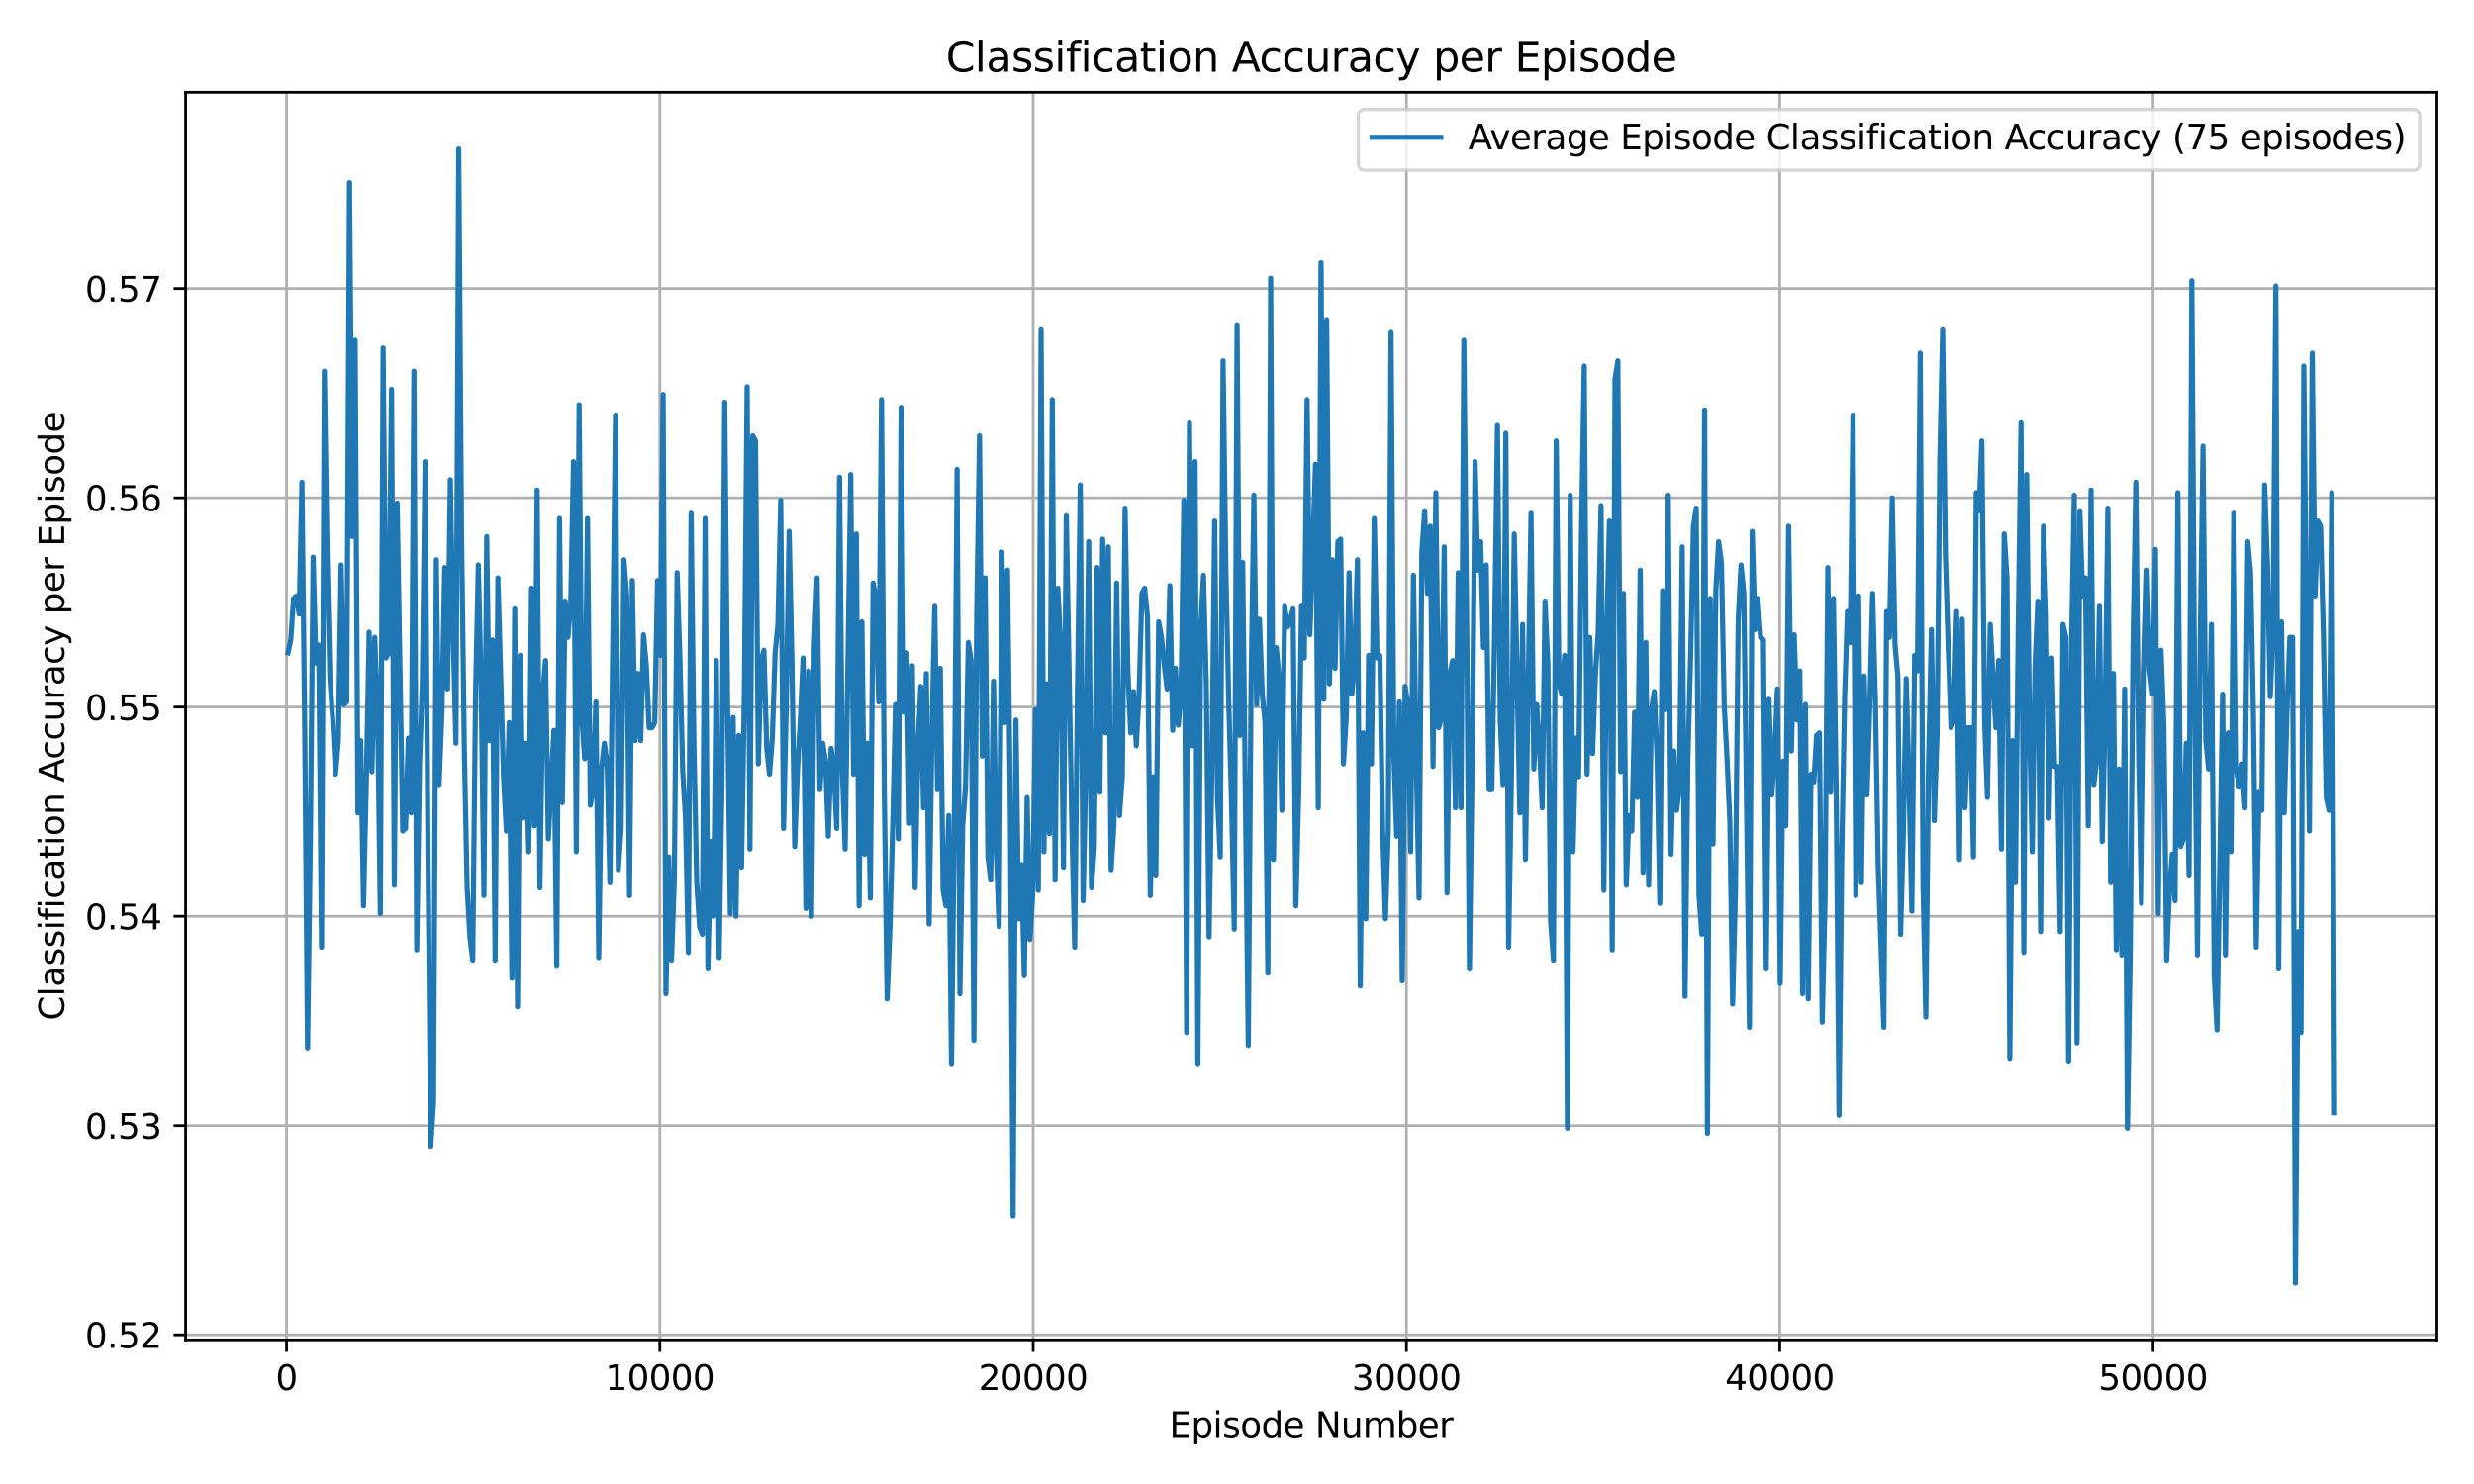 <?xml version="1.0" encoding="utf-8" standalone="no"?>
<!DOCTYPE svg PUBLIC "-//W3C//DTD SVG 1.1//EN"
  "http://www.w3.org/Graphics/SVG/1.1/DTD/svg11.dtd">
<svg xmlns:xlink="http://www.w3.org/1999/xlink" width="720pt" height="432pt" viewBox="0 0 720 432" xmlns="http://www.w3.org/2000/svg" version="1.1">
 <defs>
  <style type="text/css">*{stroke-linejoin: round; stroke-linecap: butt}</style>
 </defs>
 <g id="figure_1">
  <g id="patch_1">
   <path d="M 0 432 
L 720 432 
L 720 0 
L 0 0 
z
" style="fill: #ffffff"/>
  </g>
  <g id="axes_1">
   <g id="patch_2">
    <path d="M 54.02 390.04 
L 709.2 390.04 
L 709.2 26.88 
L 54.02 26.88 
z
" style="fill: #ffffff"/>
   </g>
   <g id="matplotlib.axis_1">
    <g id="xtick_1">
     <g id="line2d_1">
      <path d="M 83.388 390.04 
L 83.388 26.88 
" clip-path="url(#p8c71c79d7e)" style="fill: none; stroke: #b0b0b0; stroke-width: 0.8; stroke-linecap: square"/>
     </g>
     <g id="line2d_2">
      <defs>
       <path id="m2808531b2a" d="M 0 0 
L 0 3.5 
" style="stroke: #000000; stroke-width: 0.8"/>
      </defs>
      <g>
       <use xlink:href="#m2808531b2a" x="83.388" y="390.04" style="stroke: #000000; stroke-width: 0.8"/>
      </g>
     </g>
     <g id="text_1">
      <!-- 0 -->
      <g transform="translate(80.207 404.638) scale(0.1 -0.1)">
       <defs>
        <path id="DejaVuSans-30" d="M 2034 4250 
Q 1547 4250 1301 3770 
Q 1056 3291 1056 2328 
Q 1056 1369 1301 889 
Q 1547 409 2034 409 
Q 2525 409 2770 889 
Q 3016 1369 3016 2328 
Q 3016 3291 2770 3770 
Q 2525 4250 2034 4250 
z
M 2034 4750 
Q 2819 4750 3233 4129 
Q 3647 3509 3647 2328 
Q 3647 1150 3233 529 
Q 2819 -91 2034 -91 
Q 1250 -91 836 529 
Q 422 1150 422 2328 
Q 422 3509 836 4129 
Q 1250 4750 2034 4750 
z
" transform="scale(0.016)"/>
       </defs>
       <use xlink:href="#DejaVuSans-30"/>
      </g>
     </g>
    </g>
    <g id="xtick_2">
     <g id="line2d_3">
      <path d="M 192.028 390.04 
L 192.028 26.88 
" clip-path="url(#p8c71c79d7e)" style="fill: none; stroke: #b0b0b0; stroke-width: 0.8; stroke-linecap: square"/>
     </g>
     <g id="line2d_4">
      <g>
       <use xlink:href="#m2808531b2a" x="192.028" y="390.04" style="stroke: #000000; stroke-width: 0.8"/>
      </g>
     </g>
     <g id="text_2">
      <!-- 10000 -->
      <g transform="translate(176.122 404.638) scale(0.1 -0.1)">
       <defs>
        <path id="DejaVuSans-31" d="M 794 531 
L 1825 531 
L 1825 4091 
L 703 3866 
L 703 4441 
L 1819 4666 
L 2450 4666 
L 2450 531 
L 3481 531 
L 3481 0 
L 794 0 
L 794 531 
z
" transform="scale(0.016)"/>
       </defs>
       <use xlink:href="#DejaVuSans-31"/>
       <use xlink:href="#DejaVuSans-30" transform="translate(63.623 0)"/>
       <use xlink:href="#DejaVuSans-30" transform="translate(127.246 0)"/>
       <use xlink:href="#DejaVuSans-30" transform="translate(190.869 0)"/>
       <use xlink:href="#DejaVuSans-30" transform="translate(254.492 0)"/>
      </g>
     </g>
    </g>
    <g id="xtick_3">
     <g id="line2d_5">
      <path d="M 300.668 390.04 
L 300.668 26.88 
" clip-path="url(#p8c71c79d7e)" style="fill: none; stroke: #b0b0b0; stroke-width: 0.8; stroke-linecap: square"/>
     </g>
     <g id="line2d_6">
      <g>
       <use xlink:href="#m2808531b2a" x="300.668" y="390.04" style="stroke: #000000; stroke-width: 0.8"/>
      </g>
     </g>
     <g id="text_3">
      <!-- 20000 -->
      <g transform="translate(284.762 404.638) scale(0.1 -0.1)">
       <defs>
        <path id="DejaVuSans-32" d="M 1228 531 
L 3431 531 
L 3431 0 
L 469 0 
L 469 531 
Q 828 903 1448 1529 
Q 2069 2156 2228 2338 
Q 2531 2678 2651 2914 
Q 2772 3150 2772 3378 
Q 2772 3750 2511 3984 
Q 2250 4219 1831 4219 
Q 1534 4219 1204 4116 
Q 875 4013 500 3803 
L 500 4441 
Q 881 4594 1212 4672 
Q 1544 4750 1819 4750 
Q 2544 4750 2975 4387 
Q 3406 4025 3406 3419 
Q 3406 3131 3298 2873 
Q 3191 2616 2906 2266 
Q 2828 2175 2409 1742 
Q 1991 1309 1228 531 
z
" transform="scale(0.016)"/>
       </defs>
       <use xlink:href="#DejaVuSans-32"/>
       <use xlink:href="#DejaVuSans-30" transform="translate(63.623 0)"/>
       <use xlink:href="#DejaVuSans-30" transform="translate(127.246 0)"/>
       <use xlink:href="#DejaVuSans-30" transform="translate(190.869 0)"/>
       <use xlink:href="#DejaVuSans-30" transform="translate(254.492 0)"/>
      </g>
     </g>
    </g>
    <g id="xtick_4">
     <g id="line2d_7">
      <path d="M 409.308 390.04 
L 409.308 26.88 
" clip-path="url(#p8c71c79d7e)" style="fill: none; stroke: #b0b0b0; stroke-width: 0.8; stroke-linecap: square"/>
     </g>
     <g id="line2d_8">
      <g>
       <use xlink:href="#m2808531b2a" x="409.308" y="390.04" style="stroke: #000000; stroke-width: 0.8"/>
      </g>
     </g>
     <g id="text_4">
      <!-- 30000 -->
      <g transform="translate(393.401 404.638) scale(0.1 -0.1)">
       <defs>
        <path id="DejaVuSans-33" d="M 2597 2516 
Q 3050 2419 3304 2112 
Q 3559 1806 3559 1356 
Q 3559 666 3084 287 
Q 2609 -91 1734 -91 
Q 1441 -91 1130 -33 
Q 819 25 488 141 
L 488 750 
Q 750 597 1062 519 
Q 1375 441 1716 441 
Q 2309 441 2620 675 
Q 2931 909 2931 1356 
Q 2931 1769 2642 2001 
Q 2353 2234 1838 2234 
L 1294 2234 
L 1294 2753 
L 1863 2753 
Q 2328 2753 2575 2939 
Q 2822 3125 2822 3475 
Q 2822 3834 2567 4026 
Q 2313 4219 1838 4219 
Q 1578 4219 1281 4162 
Q 984 4106 628 3988 
L 628 4550 
Q 988 4650 1302 4700 
Q 1616 4750 1894 4750 
Q 2613 4750 3031 4423 
Q 3450 4097 3450 3541 
Q 3450 3153 3228 2886 
Q 3006 2619 2597 2516 
z
" transform="scale(0.016)"/>
       </defs>
       <use xlink:href="#DejaVuSans-33"/>
       <use xlink:href="#DejaVuSans-30" transform="translate(63.623 0)"/>
       <use xlink:href="#DejaVuSans-30" transform="translate(127.246 0)"/>
       <use xlink:href="#DejaVuSans-30" transform="translate(190.869 0)"/>
       <use xlink:href="#DejaVuSans-30" transform="translate(254.492 0)"/>
      </g>
     </g>
    </g>
    <g id="xtick_5">
     <g id="line2d_9">
      <path d="M 517.948 390.04 
L 517.948 26.88 
" clip-path="url(#p8c71c79d7e)" style="fill: none; stroke: #b0b0b0; stroke-width: 0.8; stroke-linecap: square"/>
     </g>
     <g id="line2d_10">
      <g>
       <use xlink:href="#m2808531b2a" x="517.948" y="390.04" style="stroke: #000000; stroke-width: 0.8"/>
      </g>
     </g>
     <g id="text_5">
      <!-- 40000 -->
      <g transform="translate(502.041 404.638) scale(0.1 -0.1)">
       <defs>
        <path id="DejaVuSans-34" d="M 2419 4116 
L 825 1625 
L 2419 1625 
L 2419 4116 
z
M 2253 4666 
L 3047 4666 
L 3047 1625 
L 3713 1625 
L 3713 1100 
L 3047 1100 
L 3047 0 
L 2419 0 
L 2419 1100 
L 313 1100 
L 313 1709 
L 2253 4666 
z
" transform="scale(0.016)"/>
       </defs>
       <use xlink:href="#DejaVuSans-34"/>
       <use xlink:href="#DejaVuSans-30" transform="translate(63.623 0)"/>
       <use xlink:href="#DejaVuSans-30" transform="translate(127.246 0)"/>
       <use xlink:href="#DejaVuSans-30" transform="translate(190.869 0)"/>
       <use xlink:href="#DejaVuSans-30" transform="translate(254.492 0)"/>
      </g>
     </g>
    </g>
    <g id="xtick_6">
     <g id="line2d_11">
      <path d="M 626.588 390.04 
L 626.588 26.88 
" clip-path="url(#p8c71c79d7e)" style="fill: none; stroke: #b0b0b0; stroke-width: 0.8; stroke-linecap: square"/>
     </g>
     <g id="line2d_12">
      <g>
       <use xlink:href="#m2808531b2a" x="626.588" y="390.04" style="stroke: #000000; stroke-width: 0.8"/>
      </g>
     </g>
     <g id="text_6">
      <!-- 50000 -->
      <g transform="translate(610.681 404.638) scale(0.1 -0.1)">
       <defs>
        <path id="DejaVuSans-35" d="M 691 4666 
L 3169 4666 
L 3169 4134 
L 1269 4134 
L 1269 2991 
Q 1406 3038 1543 3061 
Q 1681 3084 1819 3084 
Q 2600 3084 3056 2656 
Q 3513 2228 3513 1497 
Q 3513 744 3044 326 
Q 2575 -91 1722 -91 
Q 1428 -91 1123 -41 
Q 819 9 494 109 
L 494 744 
Q 775 591 1075 516 
Q 1375 441 1709 441 
Q 2250 441 2565 725 
Q 2881 1009 2881 1497 
Q 2881 1984 2565 2268 
Q 2250 2553 1709 2553 
Q 1456 2553 1204 2497 
Q 953 2441 691 2322 
L 691 4666 
z
" transform="scale(0.016)"/>
       </defs>
       <use xlink:href="#DejaVuSans-35"/>
       <use xlink:href="#DejaVuSans-30" transform="translate(63.623 0)"/>
       <use xlink:href="#DejaVuSans-30" transform="translate(127.246 0)"/>
       <use xlink:href="#DejaVuSans-30" transform="translate(190.869 0)"/>
       <use xlink:href="#DejaVuSans-30" transform="translate(254.492 0)"/>
      </g>
     </g>
    </g>
    <g id="text_7">
     <!-- Episode Number -->
     <g transform="translate(340.298 418.317) scale(0.1 -0.1)">
      <defs>
       <path id="DejaVuSans-45" d="M 628 4666 
L 3578 4666 
L 3578 4134 
L 1259 4134 
L 1259 2753 
L 3481 2753 
L 3481 2222 
L 1259 2222 
L 1259 531 
L 3634 531 
L 3634 0 
L 628 0 
L 628 4666 
z
" transform="scale(0.016)"/>
       <path id="DejaVuSans-70" d="M 1159 525 
L 1159 -1331 
L 581 -1331 
L 581 3500 
L 1159 3500 
L 1159 2969 
Q 1341 3281 1617 3432 
Q 1894 3584 2278 3584 
Q 2916 3584 3314 3078 
Q 3713 2572 3713 1747 
Q 3713 922 3314 415 
Q 2916 -91 2278 -91 
Q 1894 -91 1617 61 
Q 1341 213 1159 525 
z
M 3116 1747 
Q 3116 2381 2855 2742 
Q 2594 3103 2138 3103 
Q 1681 3103 1420 2742 
Q 1159 2381 1159 1747 
Q 1159 1113 1420 752 
Q 1681 391 2138 391 
Q 2594 391 2855 752 
Q 3116 1113 3116 1747 
z
" transform="scale(0.016)"/>
       <path id="DejaVuSans-69" d="M 603 3500 
L 1178 3500 
L 1178 0 
L 603 0 
L 603 3500 
z
M 603 4863 
L 1178 4863 
L 1178 4134 
L 603 4134 
L 603 4863 
z
" transform="scale(0.016)"/>
       <path id="DejaVuSans-73" d="M 2834 3397 
L 2834 2853 
Q 2591 2978 2328 3040 
Q 2066 3103 1784 3103 
Q 1356 3103 1142 2972 
Q 928 2841 928 2578 
Q 928 2378 1081 2264 
Q 1234 2150 1697 2047 
L 1894 2003 
Q 2506 1872 2764 1633 
Q 3022 1394 3022 966 
Q 3022 478 2636 193 
Q 2250 -91 1575 -91 
Q 1294 -91 989 -36 
Q 684 19 347 128 
L 347 722 
Q 666 556 975 473 
Q 1284 391 1588 391 
Q 1994 391 2212 530 
Q 2431 669 2431 922 
Q 2431 1156 2273 1281 
Q 2116 1406 1581 1522 
L 1381 1569 
Q 847 1681 609 1914 
Q 372 2147 372 2553 
Q 372 3047 722 3315 
Q 1072 3584 1716 3584 
Q 2034 3584 2315 3537 
Q 2597 3491 2834 3397 
z
" transform="scale(0.016)"/>
       <path id="DejaVuSans-6f" d="M 1959 3097 
Q 1497 3097 1228 2736 
Q 959 2375 959 1747 
Q 959 1119 1226 758 
Q 1494 397 1959 397 
Q 2419 397 2687 759 
Q 2956 1122 2956 1747 
Q 2956 2369 2687 2733 
Q 2419 3097 1959 3097 
z
M 1959 3584 
Q 2709 3584 3137 3096 
Q 3566 2609 3566 1747 
Q 3566 888 3137 398 
Q 2709 -91 1959 -91 
Q 1206 -91 779 398 
Q 353 888 353 1747 
Q 353 2609 779 3096 
Q 1206 3584 1959 3584 
z
" transform="scale(0.016)"/>
       <path id="DejaVuSans-64" d="M 2906 2969 
L 2906 4863 
L 3481 4863 
L 3481 0 
L 2906 0 
L 2906 525 
Q 2725 213 2448 61 
Q 2172 -91 1784 -91 
Q 1150 -91 751 415 
Q 353 922 353 1747 
Q 353 2572 751 3078 
Q 1150 3584 1784 3584 
Q 2172 3584 2448 3432 
Q 2725 3281 2906 2969 
z
M 947 1747 
Q 947 1113 1208 752 
Q 1469 391 1925 391 
Q 2381 391 2643 752 
Q 2906 1113 2906 1747 
Q 2906 2381 2643 2742 
Q 2381 3103 1925 3103 
Q 1469 3103 1208 2742 
Q 947 2381 947 1747 
z
" transform="scale(0.016)"/>
       <path id="DejaVuSans-65" d="M 3597 1894 
L 3597 1613 
L 953 1613 
Q 991 1019 1311 708 
Q 1631 397 2203 397 
Q 2534 397 2845 478 
Q 3156 559 3463 722 
L 3463 178 
Q 3153 47 2828 -22 
Q 2503 -91 2169 -91 
Q 1331 -91 842 396 
Q 353 884 353 1716 
Q 353 2575 817 3079 
Q 1281 3584 2069 3584 
Q 2775 3584 3186 3129 
Q 3597 2675 3597 1894 
z
M 3022 2063 
Q 3016 2534 2758 2815 
Q 2500 3097 2075 3097 
Q 1594 3097 1305 2825 
Q 1016 2553 972 2059 
L 3022 2063 
z
" transform="scale(0.016)"/>
       <path id="DejaVuSans-20" transform="scale(0.016)"/>
       <path id="DejaVuSans-4e" d="M 628 4666 
L 1478 4666 
L 3547 763 
L 3547 4666 
L 4159 4666 
L 4159 0 
L 3309 0 
L 1241 3903 
L 1241 0 
L 628 0 
L 628 4666 
z
" transform="scale(0.016)"/>
       <path id="DejaVuSans-75" d="M 544 1381 
L 544 3500 
L 1119 3500 
L 1119 1403 
Q 1119 906 1312 657 
Q 1506 409 1894 409 
Q 2359 409 2629 706 
Q 2900 1003 2900 1516 
L 2900 3500 
L 3475 3500 
L 3475 0 
L 2900 0 
L 2900 538 
Q 2691 219 2414 64 
Q 2138 -91 1772 -91 
Q 1169 -91 856 284 
Q 544 659 544 1381 
z
M 1991 3584 
L 1991 3584 
z
" transform="scale(0.016)"/>
       <path id="DejaVuSans-6d" d="M 3328 2828 
Q 3544 3216 3844 3400 
Q 4144 3584 4550 3584 
Q 5097 3584 5394 3201 
Q 5691 2819 5691 2113 
L 5691 0 
L 5113 0 
L 5113 2094 
Q 5113 2597 4934 2840 
Q 4756 3084 4391 3084 
Q 3944 3084 3684 2787 
Q 3425 2491 3425 1978 
L 3425 0 
L 2847 0 
L 2847 2094 
Q 2847 2600 2669 2842 
Q 2491 3084 2119 3084 
Q 1678 3084 1418 2786 
Q 1159 2488 1159 1978 
L 1159 0 
L 581 0 
L 581 3500 
L 1159 3500 
L 1159 2956 
Q 1356 3278 1631 3431 
Q 1906 3584 2284 3584 
Q 2666 3584 2933 3390 
Q 3200 3197 3328 2828 
z
" transform="scale(0.016)"/>
       <path id="DejaVuSans-62" d="M 3116 1747 
Q 3116 2381 2855 2742 
Q 2594 3103 2138 3103 
Q 1681 3103 1420 2742 
Q 1159 2381 1159 1747 
Q 1159 1113 1420 752 
Q 1681 391 2138 391 
Q 2594 391 2855 752 
Q 3116 1113 3116 1747 
z
M 1159 2969 
Q 1341 3281 1617 3432 
Q 1894 3584 2278 3584 
Q 2916 3584 3314 3078 
Q 3713 2572 3713 1747 
Q 3713 922 3314 415 
Q 2916 -91 2278 -91 
Q 1894 -91 1617 61 
Q 1341 213 1159 525 
L 1159 0 
L 581 0 
L 581 4863 
L 1159 4863 
L 1159 2969 
z
" transform="scale(0.016)"/>
       <path id="DejaVuSans-72" d="M 2631 2963 
Q 2534 3019 2420 3045 
Q 2306 3072 2169 3072 
Q 1681 3072 1420 2755 
Q 1159 2438 1159 1844 
L 1159 0 
L 581 0 
L 581 3500 
L 1159 3500 
L 1159 2956 
Q 1341 3275 1631 3429 
Q 1922 3584 2338 3584 
Q 2397 3584 2469 3576 
Q 2541 3569 2628 3553 
L 2631 2963 
z
" transform="scale(0.016)"/>
      </defs>
      <use xlink:href="#DejaVuSans-45"/>
      <use xlink:href="#DejaVuSans-70" transform="translate(63.184 0)"/>
      <use xlink:href="#DejaVuSans-69" transform="translate(126.66 0)"/>
      <use xlink:href="#DejaVuSans-73" transform="translate(154.443 0)"/>
      <use xlink:href="#DejaVuSans-6f" transform="translate(206.543 0)"/>
      <use xlink:href="#DejaVuSans-64" transform="translate(267.725 0)"/>
      <use xlink:href="#DejaVuSans-65" transform="translate(331.201 0)"/>
      <use xlink:href="#DejaVuSans-20" transform="translate(392.725 0)"/>
      <use xlink:href="#DejaVuSans-4e" transform="translate(424.512 0)"/>
      <use xlink:href="#DejaVuSans-75" transform="translate(499.316 0)"/>
      <use xlink:href="#DejaVuSans-6d" transform="translate(562.695 0)"/>
      <use xlink:href="#DejaVuSans-62" transform="translate(660.107 0)"/>
      <use xlink:href="#DejaVuSans-65" transform="translate(723.584 0)"/>
      <use xlink:href="#DejaVuSans-72" transform="translate(785.107 0)"/>
     </g>
    </g>
   </g>
   <g id="matplotlib.axis_2">
    <g id="ytick_1">
     <g id="line2d_13">
      <path d="M 54.02 388.574 
L 709.2 388.574 
" clip-path="url(#p8c71c79d7e)" style="fill: none; stroke: #b0b0b0; stroke-width: 0.8; stroke-linecap: square"/>
     </g>
     <g id="line2d_14">
      <defs>
       <path id="m0beb71e1c8" d="M 0 0 
L -3.5 0 
" style="stroke: #000000; stroke-width: 0.8"/>
      </defs>
      <g>
       <use xlink:href="#m0beb71e1c8" x="54.02" y="388.574" style="stroke: #000000; stroke-width: 0.8"/>
      </g>
     </g>
     <g id="text_8">
      <!-- 0.52 -->
      <g transform="translate(24.754 392.373) scale(0.1 -0.1)">
       <defs>
        <path id="DejaVuSans-2e" d="M 684 794 
L 1344 794 
L 1344 0 
L 684 0 
L 684 794 
z
" transform="scale(0.016)"/>
       </defs>
       <use xlink:href="#DejaVuSans-30"/>
       <use xlink:href="#DejaVuSans-2e" transform="translate(63.623 0)"/>
       <use xlink:href="#DejaVuSans-35" transform="translate(95.41 0)"/>
       <use xlink:href="#DejaVuSans-32" transform="translate(159.033 0)"/>
      </g>
     </g>
    </g>
    <g id="ytick_2">
     <g id="line2d_15">
      <path d="M 54.02 327.658 
L 709.2 327.658 
" clip-path="url(#p8c71c79d7e)" style="fill: none; stroke: #b0b0b0; stroke-width: 0.8; stroke-linecap: square"/>
     </g>
     <g id="line2d_16">
      <g>
       <use xlink:href="#m0beb71e1c8" x="54.02" y="327.658" style="stroke: #000000; stroke-width: 0.8"/>
      </g>
     </g>
     <g id="text_9">
      <!-- 0.53 -->
      <g transform="translate(24.754 331.458) scale(0.1 -0.1)">
       <use xlink:href="#DejaVuSans-30"/>
       <use xlink:href="#DejaVuSans-2e" transform="translate(63.623 0)"/>
       <use xlink:href="#DejaVuSans-35" transform="translate(95.41 0)"/>
       <use xlink:href="#DejaVuSans-33" transform="translate(159.033 0)"/>
      </g>
     </g>
    </g>
    <g id="ytick_3">
     <g id="line2d_17">
      <path d="M 54.02 266.743 
L 709.2 266.743 
" clip-path="url(#p8c71c79d7e)" style="fill: none; stroke: #b0b0b0; stroke-width: 0.8; stroke-linecap: square"/>
     </g>
     <g id="line2d_18">
      <g>
       <use xlink:href="#m0beb71e1c8" x="54.02" y="266.743" style="stroke: #000000; stroke-width: 0.8"/>
      </g>
     </g>
     <g id="text_10">
      <!-- 0.54 -->
      <g transform="translate(24.754 270.542) scale(0.1 -0.1)">
       <use xlink:href="#DejaVuSans-30"/>
       <use xlink:href="#DejaVuSans-2e" transform="translate(63.623 0)"/>
       <use xlink:href="#DejaVuSans-35" transform="translate(95.41 0)"/>
       <use xlink:href="#DejaVuSans-34" transform="translate(159.033 0)"/>
      </g>
     </g>
    </g>
    <g id="ytick_4">
     <g id="line2d_19">
      <path d="M 54.02 205.828 
L 709.2 205.828 
" clip-path="url(#p8c71c79d7e)" style="fill: none; stroke: #b0b0b0; stroke-width: 0.8; stroke-linecap: square"/>
     </g>
     <g id="line2d_20">
      <g>
       <use xlink:href="#m0beb71e1c8" x="54.02" y="205.828" style="stroke: #000000; stroke-width: 0.8"/>
      </g>
     </g>
     <g id="text_11">
      <!-- 0.55 -->
      <g transform="translate(24.754 209.627) scale(0.1 -0.1)">
       <use xlink:href="#DejaVuSans-30"/>
       <use xlink:href="#DejaVuSans-2e" transform="translate(63.623 0)"/>
       <use xlink:href="#DejaVuSans-35" transform="translate(95.41 0)"/>
       <use xlink:href="#DejaVuSans-35" transform="translate(159.033 0)"/>
      </g>
     </g>
    </g>
    <g id="ytick_5">
     <g id="line2d_21">
      <path d="M 54.02 144.913 
L 709.2 144.913 
" clip-path="url(#p8c71c79d7e)" style="fill: none; stroke: #b0b0b0; stroke-width: 0.8; stroke-linecap: square"/>
     </g>
     <g id="line2d_22">
      <g>
       <use xlink:href="#m0beb71e1c8" x="54.02" y="144.913" style="stroke: #000000; stroke-width: 0.8"/>
      </g>
     </g>
     <g id="text_12">
      <!-- 0.56 -->
      <g transform="translate(24.754 148.712) scale(0.1 -0.1)">
       <defs>
        <path id="DejaVuSans-36" d="M 2113 2584 
Q 1688 2584 1439 2293 
Q 1191 2003 1191 1497 
Q 1191 994 1439 701 
Q 1688 409 2113 409 
Q 2538 409 2786 701 
Q 3034 994 3034 1497 
Q 3034 2003 2786 2293 
Q 2538 2584 2113 2584 
z
M 3366 4563 
L 3366 3988 
Q 3128 4100 2886 4159 
Q 2644 4219 2406 4219 
Q 1781 4219 1451 3797 
Q 1122 3375 1075 2522 
Q 1259 2794 1537 2939 
Q 1816 3084 2150 3084 
Q 2853 3084 3261 2657 
Q 3669 2231 3669 1497 
Q 3669 778 3244 343 
Q 2819 -91 2113 -91 
Q 1303 -91 875 529 
Q 447 1150 447 2328 
Q 447 3434 972 4092 
Q 1497 4750 2381 4750 
Q 2619 4750 2861 4703 
Q 3103 4656 3366 4563 
z
" transform="scale(0.016)"/>
       </defs>
       <use xlink:href="#DejaVuSans-30"/>
       <use xlink:href="#DejaVuSans-2e" transform="translate(63.623 0)"/>
       <use xlink:href="#DejaVuSans-35" transform="translate(95.41 0)"/>
       <use xlink:href="#DejaVuSans-36" transform="translate(159.033 0)"/>
      </g>
     </g>
    </g>
    <g id="ytick_6">
     <g id="line2d_23">
      <path d="M 54.02 83.997 
L 709.2 83.997 
" clip-path="url(#p8c71c79d7e)" style="fill: none; stroke: #b0b0b0; stroke-width: 0.8; stroke-linecap: square"/>
     </g>
     <g id="line2d_24">
      <g>
       <use xlink:href="#m0beb71e1c8" x="54.02" y="83.997" style="stroke: #000000; stroke-width: 0.8"/>
      </g>
     </g>
     <g id="text_13">
      <!-- 0.57 -->
      <g transform="translate(24.754 87.797) scale(0.1 -0.1)">
       <defs>
        <path id="DejaVuSans-37" d="M 525 4666 
L 3525 4666 
L 3525 4397 
L 1831 0 
L 1172 0 
L 2766 4134 
L 525 4134 
L 525 4666 
z
" transform="scale(0.016)"/>
       </defs>
       <use xlink:href="#DejaVuSans-30"/>
       <use xlink:href="#DejaVuSans-2e" transform="translate(63.623 0)"/>
       <use xlink:href="#DejaVuSans-35" transform="translate(95.41 0)"/>
       <use xlink:href="#DejaVuSans-37" transform="translate(159.033 0)"/>
      </g>
     </g>
    </g>
    <g id="text_14">
     <!-- Classification Accuracy per Episode -->
     <g transform="translate(18.675 297.082) rotate(-90) scale(0.1 -0.1)">
      <defs>
       <path id="DejaVuSans-43" d="M 4122 4306 
L 4122 3641 
Q 3803 3938 3442 4084 
Q 3081 4231 2675 4231 
Q 1875 4231 1450 3742 
Q 1025 3253 1025 2328 
Q 1025 1406 1450 917 
Q 1875 428 2675 428 
Q 3081 428 3442 575 
Q 3803 722 4122 1019 
L 4122 359 
Q 3791 134 3420 21 
Q 3050 -91 2638 -91 
Q 1578 -91 968 557 
Q 359 1206 359 2328 
Q 359 3453 968 4101 
Q 1578 4750 2638 4750 
Q 3056 4750 3426 4639 
Q 3797 4528 4122 4306 
z
" transform="scale(0.016)"/>
       <path id="DejaVuSans-6c" d="M 603 4863 
L 1178 4863 
L 1178 0 
L 603 0 
L 603 4863 
z
" transform="scale(0.016)"/>
       <path id="DejaVuSans-61" d="M 2194 1759 
Q 1497 1759 1228 1600 
Q 959 1441 959 1056 
Q 959 750 1161 570 
Q 1363 391 1709 391 
Q 2188 391 2477 730 
Q 2766 1069 2766 1631 
L 2766 1759 
L 2194 1759 
z
M 3341 1997 
L 3341 0 
L 2766 0 
L 2766 531 
Q 2569 213 2275 61 
Q 1981 -91 1556 -91 
Q 1019 -91 701 211 
Q 384 513 384 1019 
Q 384 1609 779 1909 
Q 1175 2209 1959 2209 
L 2766 2209 
L 2766 2266 
Q 2766 2663 2505 2880 
Q 2244 3097 1772 3097 
Q 1472 3097 1187 3025 
Q 903 2953 641 2809 
L 641 3341 
Q 956 3463 1253 3523 
Q 1550 3584 1831 3584 
Q 2591 3584 2966 3190 
Q 3341 2797 3341 1997 
z
" transform="scale(0.016)"/>
       <path id="DejaVuSans-66" d="M 2375 4863 
L 2375 4384 
L 1825 4384 
Q 1516 4384 1395 4259 
Q 1275 4134 1275 3809 
L 1275 3500 
L 2222 3500 
L 2222 3053 
L 1275 3053 
L 1275 0 
L 697 0 
L 697 3053 
L 147 3053 
L 147 3500 
L 697 3500 
L 697 3744 
Q 697 4328 969 4595 
Q 1241 4863 1831 4863 
L 2375 4863 
z
" transform="scale(0.016)"/>
       <path id="DejaVuSans-63" d="M 3122 3366 
L 3122 2828 
Q 2878 2963 2633 3030 
Q 2388 3097 2138 3097 
Q 1578 3097 1268 2742 
Q 959 2388 959 1747 
Q 959 1106 1268 751 
Q 1578 397 2138 397 
Q 2388 397 2633 464 
Q 2878 531 3122 666 
L 3122 134 
Q 2881 22 2623 -34 
Q 2366 -91 2075 -91 
Q 1284 -91 818 406 
Q 353 903 353 1747 
Q 353 2603 823 3093 
Q 1294 3584 2113 3584 
Q 2378 3584 2631 3529 
Q 2884 3475 3122 3366 
z
" transform="scale(0.016)"/>
       <path id="DejaVuSans-74" d="M 1172 4494 
L 1172 3500 
L 2356 3500 
L 2356 3053 
L 1172 3053 
L 1172 1153 
Q 1172 725 1289 603 
Q 1406 481 1766 481 
L 2356 481 
L 2356 0 
L 1766 0 
Q 1100 0 847 248 
Q 594 497 594 1153 
L 594 3053 
L 172 3053 
L 172 3500 
L 594 3500 
L 594 4494 
L 1172 4494 
z
" transform="scale(0.016)"/>
       <path id="DejaVuSans-6e" d="M 3513 2113 
L 3513 0 
L 2938 0 
L 2938 2094 
Q 2938 2591 2744 2837 
Q 2550 3084 2163 3084 
Q 1697 3084 1428 2787 
Q 1159 2491 1159 1978 
L 1159 0 
L 581 0 
L 581 3500 
L 1159 3500 
L 1159 2956 
Q 1366 3272 1645 3428 
Q 1925 3584 2291 3584 
Q 2894 3584 3203 3211 
Q 3513 2838 3513 2113 
z
" transform="scale(0.016)"/>
       <path id="DejaVuSans-41" d="M 2188 4044 
L 1331 1722 
L 3047 1722 
L 2188 4044 
z
M 1831 4666 
L 2547 4666 
L 4325 0 
L 3669 0 
L 3244 1197 
L 1141 1197 
L 716 0 
L 50 0 
L 1831 4666 
z
" transform="scale(0.016)"/>
       <path id="DejaVuSans-79" d="M 2059 -325 
Q 1816 -950 1584 -1140 
Q 1353 -1331 966 -1331 
L 506 -1331 
L 506 -850 
L 844 -850 
Q 1081 -850 1212 -737 
Q 1344 -625 1503 -206 
L 1606 56 
L 191 3500 
L 800 3500 
L 1894 763 
L 2988 3500 
L 3597 3500 
L 2059 -325 
z
" transform="scale(0.016)"/>
      </defs>
      <use xlink:href="#DejaVuSans-43"/>
      <use xlink:href="#DejaVuSans-6c" transform="translate(69.824 0)"/>
      <use xlink:href="#DejaVuSans-61" transform="translate(97.607 0)"/>
      <use xlink:href="#DejaVuSans-73" transform="translate(158.887 0)"/>
      <use xlink:href="#DejaVuSans-73" transform="translate(210.986 0)"/>
      <use xlink:href="#DejaVuSans-69" transform="translate(263.086 0)"/>
      <use xlink:href="#DejaVuSans-66" transform="translate(290.869 0)"/>
      <use xlink:href="#DejaVuSans-69" transform="translate(326.074 0)"/>
      <use xlink:href="#DejaVuSans-63" transform="translate(353.857 0)"/>
      <use xlink:href="#DejaVuSans-61" transform="translate(408.838 0)"/>
      <use xlink:href="#DejaVuSans-74" transform="translate(470.117 0)"/>
      <use xlink:href="#DejaVuSans-69" transform="translate(509.326 0)"/>
      <use xlink:href="#DejaVuSans-6f" transform="translate(537.109 0)"/>
      <use xlink:href="#DejaVuSans-6e" transform="translate(598.291 0)"/>
      <use xlink:href="#DejaVuSans-20" transform="translate(661.67 0)"/>
      <use xlink:href="#DejaVuSans-41" transform="translate(693.457 0)"/>
      <use xlink:href="#DejaVuSans-63" transform="translate(760.115 0)"/>
      <use xlink:href="#DejaVuSans-63" transform="translate(815.096 0)"/>
      <use xlink:href="#DejaVuSans-75" transform="translate(870.076 0)"/>
      <use xlink:href="#DejaVuSans-72" transform="translate(933.455 0)"/>
      <use xlink:href="#DejaVuSans-61" transform="translate(974.568 0)"/>
      <use xlink:href="#DejaVuSans-63" transform="translate(1035.848 0)"/>
      <use xlink:href="#DejaVuSans-79" transform="translate(1090.828 0)"/>
      <use xlink:href="#DejaVuSans-20" transform="translate(1150.008 0)"/>
      <use xlink:href="#DejaVuSans-70" transform="translate(1181.795 0)"/>
      <use xlink:href="#DejaVuSans-65" transform="translate(1245.271 0)"/>
      <use xlink:href="#DejaVuSans-72" transform="translate(1306.795 0)"/>
      <use xlink:href="#DejaVuSans-20" transform="translate(1347.908 0)"/>
      <use xlink:href="#DejaVuSans-45" transform="translate(1379.695 0)"/>
      <use xlink:href="#DejaVuSans-70" transform="translate(1442.879 0)"/>
      <use xlink:href="#DejaVuSans-69" transform="translate(1506.355 0)"/>
      <use xlink:href="#DejaVuSans-73" transform="translate(1534.139 0)"/>
      <use xlink:href="#DejaVuSans-6f" transform="translate(1586.238 0)"/>
      <use xlink:href="#DejaVuSans-64" transform="translate(1647.42 0)"/>
      <use xlink:href="#DejaVuSans-65" transform="translate(1710.896 0)"/>
     </g>
    </g>
   </g>
   <g id="line2d_25">
    <path d="M 83.801 190.035 
L 84.616 186.275 
L 85.431 174.242 
L 86.245 173.49 
L 87.06 178.754 
L 87.875 140.4 
L 88.69 212.596 
L 89.505 305.097 
L 90.319 244.934 
L 91.134 162.21 
L 91.949 193.043 
L 92.764 187.779 
L 93.578 275.768 
L 94.393 108.063 
L 95.208 161.458 
L 96.023 197.555 
L 96.838 209.588 
L 97.652 225.381 
L 98.467 215.604 
L 99.282 164.466 
L 100.097 205.076 
L 100.912 204.324 
L 101.726 53.164 
L 102.541 156.193 
L 103.356 99.038 
L 104.171 236.661 
L 104.986 215.604 
L 105.8 263.735 
L 106.615 227.637 
L 107.43 184.019 
L 108.245 224.629 
L 109.06 185.523 
L 109.874 205.828 
L 110.689 265.991 
L 111.504 101.294 
L 112.319 191.539 
L 113.134 190.035 
L 113.948 113.327 
L 114.763 257.719 
L 115.578 146.417 
L 117.208 241.926 
L 118.022 241.174 
L 118.837 214.852 
L 119.652 236.661 
L 120.467 108.063 
L 121.282 276.52 
L 122.096 222.373 
L 122.911 199.06 
L 123.726 134.384 
L 124.541 246.438 
L 125.356 333.675 
L 126.17 320.89 
L 126.985 162.962 
L 127.8 228.389 
L 128.615 207.332 
L 129.43 165.218 
L 130.244 200.564 
L 131.059 139.648 
L 131.874 184.019 
L 132.689 216.356 
L 133.504 43.387 
L 134.318 154.689 
L 135.133 217.861 
L 135.948 258.471 
L 136.763 272.759 
L 137.578 279.528 
L 138.392 202.82 
L 139.207 164.466 
L 140.022 199.06 
L 140.837 260.727 
L 141.652 156.193 
L 142.466 215.604 
L 143.281 186.275 
L 144.096 279.528 
L 144.911 168.226 
L 146.54 226.133 
L 147.355 241.926 
L 148.17 210.34 
L 148.985 284.792 
L 149.8 177.25 
L 150.614 293.064 
L 151.429 190.787 
L 152.244 238.166 
L 153.059 216.356 
L 153.874 247.942 
L 154.688 171.234 
L 155.503 240.422 
L 156.318 142.657 
L 157.133 258.471 
L 157.948 202.068 
L 158.762 192.291 
L 159.577 244.182 
L 161.207 212.596 
L 162.022 281.032 
L 162.836 150.929 
L 163.651 233.653 
L 164.466 174.994 
L 165.281 185.523 
L 166.096 175.746 
L 166.91 134.384 
L 167.725 247.942 
L 168.54 117.839 
L 169.355 209.588 
L 170.17 220.869 
L 170.984 150.929 
L 171.799 234.405 
L 172.614 229.893 
L 173.429 204.324 
L 174.244 278.776 
L 175.058 223.877 
L 175.873 216.356 
L 176.688 222.373 
L 177.503 256.967 
L 179.132 120.847 
L 179.947 253.206 
L 180.762 241.174 
L 181.577 162.962 
L 182.392 173.49 
L 183.206 260.727 
L 184.021 168.978 
L 184.836 215.604 
L 185.651 196.051 
L 186.466 215.604 
L 187.28 184.771 
L 188.095 193.795 
L 188.91 211.844 
L 189.725 211.844 
L 190.54 210.34 
L 191.354 168.978 
L 192.169 190.787 
L 192.984 114.831 
L 193.799 289.304 
L 194.614 249.446 
L 195.428 279.528 
L 196.243 256.215 
L 197.058 166.722 
L 197.873 191.539 
L 198.688 224.629 
L 199.502 238.166 
L 200.317 277.272 
L 201.132 149.425 
L 201.947 217.108 
L 202.762 256.967 
L 203.576 269.751 
L 204.391 272.007 
L 205.206 150.929 
L 206.021 281.784 
L 206.836 244.934 
L 207.65 266.743 
L 208.465 192.291 
L 209.28 278.776 
L 210.095 229.141 
L 210.91 117.087 
L 211.724 203.572 
L 212.539 265.991 
L 213.354 208.836 
L 214.169 266.743 
L 214.984 214.1 
L 215.798 252.454 
L 216.613 202.068 
L 217.428 112.575 
L 218.243 247.19 
L 219.058 126.864 
L 219.872 128.368 
L 220.687 222.373 
L 221.502 192.291 
L 222.317 189.283 
L 223.132 217.86 
L 223.946 225.381 
L 224.761 214.852 
L 225.576 190.035 
L 226.391 181.763 
L 227.206 145.665 
L 228.02 241.174 
L 228.835 205.076 
L 229.65 154.689 
L 230.465 192.291 
L 231.28 246.438 
L 232.094 223.877 
L 232.909 209.588 
L 233.724 191.539 
L 234.539 264.487 
L 235.354 195.299 
L 236.168 266.743 
L 236.983 187.779 
L 237.798 168.226 
L 238.613 229.893 
L 239.428 216.356 
L 240.242 221.621 
L 241.057 243.43 
L 241.872 217.86 
L 242.687 223.877 
L 243.502 241.174 
L 244.316 138.896 
L 245.131 223.877 
L 245.946 247.19 
L 247.576 138.144 
L 248.39 225.381 
L 249.205 155.441 
L 250.02 263.735 
L 250.835 181.011 
L 251.65 248.694 
L 252.464 216.356 
L 253.279 261.479 
L 254.094 169.73 
L 254.909 174.242 
L 255.724 204.324 
L 256.538 116.335 
L 257.353 230.645 
L 258.168 290.808 
L 258.983 270.503 
L 259.798 240.422 
L 260.612 205.076 
L 261.427 244.182 
L 262.242 118.591 
L 263.057 207.332 
L 263.872 190.035 
L 264.686 239.67 
L 265.501 193.795 
L 266.316 258.471 
L 267.131 217.86 
L 267.946 199.812 
L 268.76 235.157 
L 269.575 196.051 
L 270.39 268.999 
L 271.205 214.1 
L 272.02 176.498 
L 272.834 229.893 
L 273.649 194.547 
L 274.464 259.223 
L 275.279 263.735 
L 276.094 237.414 
L 276.908 309.609 
L 277.723 238.166 
L 278.538 136.64 
L 279.353 289.304 
L 280.168 240.422 
L 280.982 229.141 
L 281.797 187.027 
L 282.612 192.291 
L 283.427 302.841 
L 284.242 178.754 
L 285.056 126.864 
L 285.871 220.117 
L 286.686 168.226 
L 287.501 249.446 
L 288.315 256.215 
L 289.13 198.307 
L 289.945 247.942 
L 290.76 269.751 
L 291.575 160.705 
L 292.389 210.34 
L 293.204 165.97 
L 294.019 235.909 
L 294.834 353.98 
L 295.649 209.588 
L 296.463 267.495 
L 297.278 251.702 
L 298.093 284.04 
L 298.908 232.149 
L 299.723 273.511 
L 300.537 259.975 
L 301.352 206.58 
L 302.167 259.223 
L 302.982 96.03 
L 303.797 247.942 
L 304.611 199.06 
L 305.426 242.678 
L 306.241 116.335 
L 307.056 256.215 
L 307.871 171.234 
L 308.685 187.779 
L 309.5 252.454 
L 310.315 150.177 
L 311.945 241.174 
L 312.759 275.768 
L 313.574 199.812 
L 314.389 141.152 
L 315.204 262.231 
L 316.019 223.877 
L 316.833 157.697 
L 317.648 258.471 
L 318.463 246.438 
L 319.278 165.218 
L 320.093 230.645 
L 320.907 156.945 
L 321.722 213.348 
L 322.537 159.201 
L 323.352 253.206 
L 324.167 240.422 
L 324.981 169.73 
L 325.796 237.414 
L 326.611 226.133 
L 327.426 147.921 
L 328.241 195.299 
L 329.055 213.348 
L 329.87 201.316 
L 330.685 217.108 
L 331.5 202.068 
L 332.315 172.738 
L 333.129 171.234 
L 333.944 179.506 
L 334.759 260.727 
L 335.574 226.133 
L 336.389 254.71 
L 337.203 181.011 
L 338.018 185.523 
L 338.833 193.795 
L 339.648 200.564 
L 340.463 170.482 
L 341.277 212.596 
L 342.092 194.547 
L 342.907 211.092 
L 343.722 201.316 
L 344.537 145.665 
L 345.351 300.585 
L 346.166 123.103 
L 346.981 217.108 
L 347.796 134.384 
L 348.611 309.609 
L 349.425 182.515 
L 350.24 167.474 
L 351.055 199.06 
L 351.87 272.759 
L 352.685 223.877 
L 353.499 151.681 
L 354.314 232.149 
L 355.129 249.446 
L 355.944 105.055 
L 356.759 165.97 
L 357.573 203.572 
L 358.388 232.901 
L 359.203 270.503 
L 360.018 94.526 
L 360.833 214.1 
L 361.647 163.714 
L 363.277 304.345 
L 364.092 199.812 
L 364.907 144.161 
L 365.721 205.076 
L 366.536 180.259 
L 367.351 202.068 
L 368.166 210.34 
L 368.981 283.288 
L 369.795 80.989 
L 370.61 250.198 
L 371.425 188.531 
L 372.24 197.555 
L 373.055 235.909 
L 373.869 176.498 
L 374.684 182.515 
L 375.499 180.259 
L 376.314 177.25 
L 377.129 263.735 
L 377.943 231.397 
L 378.758 176.498 
L 379.573 191.539 
L 380.388 116.335 
L 381.203 184.771 
L 382.832 135.136 
L 383.647 235.157 
L 384.462 76.477 
L 385.277 203.572 
L 386.091 93.022 
L 386.906 199.06 
L 387.721 162.962 
L 388.536 194.547 
L 389.351 157.697 
L 390.165 156.945 
L 390.98 222.373 
L 391.795 208.836 
L 392.61 166.722 
L 393.425 202.068 
L 394.239 192.291 
L 395.054 162.962 
L 395.869 287.048 
L 396.684 213.348 
L 397.499 267.495 
L 398.313 190.787 
L 399.128 222.373 
L 399.943 150.929 
L 400.758 191.539 
L 401.573 190.787 
L 402.387 241.926 
L 403.202 267.495 
L 404.017 241.926 
L 404.832 96.782 
L 405.647 220.117 
L 406.461 243.43 
L 407.276 204.324 
L 408.091 285.544 
L 408.906 199.812 
L 409.721 205.076 
L 410.535 247.942 
L 411.35 167.474 
L 412.165 220.869 
L 412.98 261.479 
L 413.795 160.705 
L 414.609 148.673 
L 415.424 172.738 
L 416.239 153.185 
L 417.054 223.125 
L 417.869 143.409 
L 418.683 211.844 
L 419.498 208.836 
L 420.313 159.201 
L 421.128 259.975 
L 421.943 196.051 
L 422.757 192.291 
L 423.572 235.157 
L 424.387 166.722 
L 425.202 235.157 
L 426.017 99.038 
L 426.831 179.506 
L 427.646 281.784 
L 428.461 220.869 
L 429.276 134.384 
L 430.091 165.97 
L 430.905 157.697 
L 431.72 188.531 
L 432.535 164.466 
L 433.35 229.893 
L 434.165 229.893 
L 434.979 183.267 
L 435.794 123.856 
L 436.609 209.588 
L 437.424 228.389 
L 438.239 126.112 
L 439.053 275.768 
L 439.868 226.133 
L 440.683 155.441 
L 442.313 236.661 
L 443.127 181.763 
L 443.942 250.198 
L 445.572 149.425 
L 446.387 223.877 
L 447.201 205.076 
L 448.016 217.108 
L 448.831 235.157 
L 449.646 174.994 
L 450.461 193.043 
L 451.275 268.247 
L 452.09 279.528 
L 452.905 128.368 
L 453.72 199.06 
L 454.535 202.068 
L 455.349 190.787 
L 456.164 328.41 
L 456.979 144.161 
L 457.794 247.942 
L 458.609 214.852 
L 459.423 226.133 
L 460.238 155.441 
L 461.053 106.559 
L 461.868 225.381 
L 462.683 185.523 
L 463.497 219.365 
L 464.312 196.051 
L 465.127 184.019 
L 465.942 147.169 
L 466.757 259.223 
L 467.571 184.771 
L 468.386 151.681 
L 469.201 276.52 
L 470.016 110.319 
L 470.831 105.055 
L 471.645 224.629 
L 472.46 172.738 
L 473.275 257.719 
L 474.09 237.414 
L 474.905 241.926 
L 475.719 207.332 
L 476.534 232.149 
L 477.349 165.97 
L 478.164 253.958 
L 478.978 187.027 
L 479.793 257.719 
L 480.608 206.58 
L 481.423 201.316 
L 482.238 220.117 
L 483.052 262.983 
L 483.867 171.986 
L 484.682 206.58 
L 485.497 144.161 
L 486.312 248.694 
L 487.126 218.613 
L 487.941 235.909 
L 488.756 229.141 
L 489.571 159.201 
L 490.386 290.056 
L 491.2 221.621 
L 492.015 190.787 
L 492.83 153.185 
L 493.645 147.921 
L 494.46 260.727 
L 495.274 272.007 
L 496.089 119.343 
L 496.904 329.914 
L 497.719 174.242 
L 498.534 245.686 
L 499.348 171.986 
L 500.163 157.697 
L 500.978 163.714 
L 501.793 205.076 
L 502.608 220.869 
L 503.422 238.918 
L 504.237 292.312 
L 505.052 259.975 
L 505.867 180.259 
L 506.682 164.466 
L 507.496 172.738 
L 509.126 299.081 
L 509.941 154.689 
L 510.756 183.267 
L 511.57 174.242 
L 512.385 185.523 
L 513.2 186.275 
L 514.015 281.784 
L 514.83 203.572 
L 515.644 231.397 
L 516.459 219.365 
L 517.274 200.564 
L 518.089 286.296 
L 518.904 221.621 
L 519.718 240.422 
L 520.533 153.185 
L 521.348 218.613 
L 522.163 184.771 
L 522.978 209.588 
L 523.792 195.299 
L 524.607 289.304 
L 525.422 205.076 
L 526.237 290.808 
L 527.052 225.381 
L 527.866 227.637 
L 528.681 214.1 
L 529.496 213.348 
L 530.311 297.577 
L 531.126 262.231 
L 531.94 165.218 
L 532.755 230.645 
L 533.57 174.242 
L 534.385 230.645 
L 535.2 324.65 
L 536.014 247.942 
L 536.829 202.82 
L 537.644 178.002 
L 538.459 187.027 
L 539.274 120.847 
L 540.088 260.727 
L 540.903 173.49 
L 541.718 256.967 
L 542.533 196.803 
L 543.348 231.397 
L 544.162 205.076 
L 544.977 172.738 
L 545.792 204.324 
L 546.607 252.454 
L 548.236 299.081 
L 549.051 178.002 
L 549.866 185.523 
L 550.681 144.913 
L 551.496 187.779 
L 552.31 196.803 
L 553.125 272.007 
L 553.94 241.926 
L 554.755 197.555 
L 555.57 227.637 
L 556.384 265.239 
L 557.199 190.787 
L 558.014 195.299 
L 558.829 102.798 
L 559.644 256.967 
L 560.458 296.073 
L 561.273 221.621 
L 562.088 183.267 
L 562.903 238.918 
L 563.718 214.1 
L 564.532 133.632 
L 565.347 96.03 
L 566.162 161.458 
L 566.977 188.531 
L 567.792 211.844 
L 568.606 209.588 
L 569.421 178.002 
L 570.236 250.198 
L 571.051 180.259 
L 571.866 235.157 
L 572.68 211.844 
L 573.495 211.844 
L 574.31 249.446 
L 575.125 143.409 
L 575.94 148.673 
L 576.754 128.368 
L 577.569 210.34 
L 578.384 232.149 
L 579.199 181.763 
L 580.828 211.844 
L 581.643 192.291 
L 582.458 247.19 
L 583.273 155.441 
L 584.088 168.226 
L 584.902 308.105 
L 585.717 215.604 
L 586.532 256.967 
L 587.347 183.267 
L 588.162 123.103 
L 588.976 277.272 
L 589.791 138.144 
L 590.606 209.588 
L 591.421 247.942 
L 592.236 193.795 
L 593.05 174.994 
L 593.865 271.255 
L 594.68 153.185 
L 595.495 178.754 
L 596.31 238.166 
L 597.124 191.539 
L 597.939 223.125 
L 598.754 223.125 
L 599.569 271.255 
L 600.384 181.763 
L 601.198 185.523 
L 602.013 308.857 
L 602.828 188.531 
L 603.643 144.161 
L 604.458 303.593 
L 605.272 148.673 
L 606.087 173.49 
L 606.902 168.226 
L 607.717 240.422 
L 608.532 142.657 
L 609.346 228.389 
L 610.161 220.869 
L 610.976 176.498 
L 611.791 244.934 
L 612.606 209.588 
L 613.42 147.921 
L 614.235 256.967 
L 615.05 196.051 
L 615.865 276.52 
L 616.68 223.877 
L 617.494 278.024 
L 618.309 200.564 
L 619.124 328.41 
L 619.939 277.272 
L 620.754 187.779 
L 621.568 140.4 
L 622.383 219.365 
L 623.198 262.983 
L 624.013 196.051 
L 624.828 165.97 
L 625.642 195.299 
L 626.457 202.068 
L 627.272 159.953 
L 628.087 265.991 
L 628.902 189.283 
L 629.716 211.092 
L 630.531 279.528 
L 631.346 259.223 
L 632.161 248.694 
L 632.976 262.231 
L 633.79 143.409 
L 634.605 246.438 
L 635.42 244.182 
L 636.235 216.356 
L 637.05 254.71 
L 637.864 81.741 
L 638.679 202.068 
L 639.494 278.024 
L 640.309 186.275 
L 641.124 129.872 
L 641.938 215.604 
L 642.753 223.877 
L 643.568 181.763 
L 644.383 284.04 
L 645.198 299.833 
L 646.827 202.068 
L 647.642 278.024 
L 648.457 213.348 
L 649.272 247.942 
L 650.086 149.425 
L 650.901 224.629 
L 651.716 229.141 
L 652.531 222.373 
L 653.346 235.157 
L 654.16 157.697 
L 654.975 166.722 
L 655.79 208.084 
L 656.605 275.768 
L 657.42 230.645 
L 658.234 235.909 
L 659.049 141.152 
L 659.864 163.714 
L 660.679 202.82 
L 661.494 184.019 
L 662.308 83.245 
L 663.123 281.784 
L 663.938 181.011 
L 664.753 236.661 
L 665.568 206.58 
L 666.382 185.523 
L 667.197 185.523 
L 668.012 373.533 
L 668.827 271.255 
L 669.642 300.585 
L 670.456 106.559 
L 671.271 186.275 
L 672.086 241.926 
L 672.901 102.798 
L 673.715 173.49 
L 674.53 151.681 
L 675.345 153.185 
L 676.16 184.771 
L 676.975 232.149 
L 677.789 235.909 
L 678.604 143.409 
L 679.419 323.898 
L 679.419 323.898 
" clip-path="url(#p8c71c79d7e)" style="fill: none; stroke: #1f77b4; stroke-width: 1.5; stroke-linecap: square"/>
   </g>
   <g id="patch_3">
    <path d="M 54.02 390.04 
L 54.02 26.88 
" style="fill: none; stroke: #000000; stroke-width: 0.8; stroke-linejoin: miter; stroke-linecap: square"/>
   </g>
   <g id="patch_4">
    <path d="M 709.2 390.04 
L 709.2 26.88 
" style="fill: none; stroke: #000000; stroke-width: 0.8; stroke-linejoin: miter; stroke-linecap: square"/>
   </g>
   <g id="patch_5">
    <path d="M 54.02 390.04 
L 709.2 390.04 
" style="fill: none; stroke: #000000; stroke-width: 0.8; stroke-linejoin: miter; stroke-linecap: square"/>
   </g>
   <g id="patch_6">
    <path d="M 54.02 26.88 
L 709.2 26.88 
" style="fill: none; stroke: #000000; stroke-width: 0.8; stroke-linejoin: miter; stroke-linecap: square"/>
   </g>
   <g id="text_15">
    <!-- Classification Accuracy per Episode -->
    <g transform="translate(275.264 20.88) scale(0.12 -0.12)">
     <use xlink:href="#DejaVuSans-43"/>
     <use xlink:href="#DejaVuSans-6c" transform="translate(69.824 0)"/>
     <use xlink:href="#DejaVuSans-61" transform="translate(97.607 0)"/>
     <use xlink:href="#DejaVuSans-73" transform="translate(158.887 0)"/>
     <use xlink:href="#DejaVuSans-73" transform="translate(210.986 0)"/>
     <use xlink:href="#DejaVuSans-69" transform="translate(263.086 0)"/>
     <use xlink:href="#DejaVuSans-66" transform="translate(290.869 0)"/>
     <use xlink:href="#DejaVuSans-69" transform="translate(326.074 0)"/>
     <use xlink:href="#DejaVuSans-63" transform="translate(353.857 0)"/>
     <use xlink:href="#DejaVuSans-61" transform="translate(408.838 0)"/>
     <use xlink:href="#DejaVuSans-74" transform="translate(470.117 0)"/>
     <use xlink:href="#DejaVuSans-69" transform="translate(509.326 0)"/>
     <use xlink:href="#DejaVuSans-6f" transform="translate(537.109 0)"/>
     <use xlink:href="#DejaVuSans-6e" transform="translate(598.291 0)"/>
     <use xlink:href="#DejaVuSans-20" transform="translate(661.67 0)"/>
     <use xlink:href="#DejaVuSans-41" transform="translate(693.457 0)"/>
     <use xlink:href="#DejaVuSans-63" transform="translate(760.115 0)"/>
     <use xlink:href="#DejaVuSans-63" transform="translate(815.096 0)"/>
     <use xlink:href="#DejaVuSans-75" transform="translate(870.076 0)"/>
     <use xlink:href="#DejaVuSans-72" transform="translate(933.455 0)"/>
     <use xlink:href="#DejaVuSans-61" transform="translate(974.568 0)"/>
     <use xlink:href="#DejaVuSans-63" transform="translate(1035.848 0)"/>
     <use xlink:href="#DejaVuSans-79" transform="translate(1090.828 0)"/>
     <use xlink:href="#DejaVuSans-20" transform="translate(1150.008 0)"/>
     <use xlink:href="#DejaVuSans-70" transform="translate(1181.795 0)"/>
     <use xlink:href="#DejaVuSans-65" transform="translate(1245.271 0)"/>
     <use xlink:href="#DejaVuSans-72" transform="translate(1306.795 0)"/>
     <use xlink:href="#DejaVuSans-20" transform="translate(1347.908 0)"/>
     <use xlink:href="#DejaVuSans-45" transform="translate(1379.695 0)"/>
     <use xlink:href="#DejaVuSans-70" transform="translate(1442.879 0)"/>
     <use xlink:href="#DejaVuSans-69" transform="translate(1506.355 0)"/>
     <use xlink:href="#DejaVuSans-73" transform="translate(1534.139 0)"/>
     <use xlink:href="#DejaVuSans-6f" transform="translate(1586.238 0)"/>
     <use xlink:href="#DejaVuSans-64" transform="translate(1647.42 0)"/>
     <use xlink:href="#DejaVuSans-65" transform="translate(1710.896 0)"/>
    </g>
   </g>
   <g id="legend_1">
    <g id="patch_7">
     <path d="M 397.3 49.558 
L 702.2 49.558 
Q 704.2 49.558 704.2 47.558 
L 704.2 33.88 
Q 704.2 31.88 702.2 31.88 
L 397.3 31.88 
Q 395.3 31.88 395.3 33.88 
L 395.3 47.558 
Q 395.3 49.558 397.3 49.558 
z
" style="fill: #ffffff; opacity: 0.8; stroke: #cccccc; stroke-linejoin: miter"/>
    </g>
    <g id="line2d_26">
     <path d="M 399.3 39.978 
L 409.3 39.978 
L 419.3 39.978 
" style="fill: none; stroke: #1f77b4; stroke-width: 1.5; stroke-linecap: square"/>
    </g>
    <g id="text_16">
     <!-- Average Episode Classification Accuracy (75 episodes) -->
     <g transform="translate(427.3 43.478) scale(0.1 -0.1)">
      <defs>
       <path id="DejaVuSans-76" d="M 191 3500 
L 800 3500 
L 1894 563 
L 2988 3500 
L 3597 3500 
L 2284 0 
L 1503 0 
L 191 3500 
z
" transform="scale(0.016)"/>
       <path id="DejaVuSans-67" d="M 2906 1791 
Q 2906 2416 2648 2759 
Q 2391 3103 1925 3103 
Q 1463 3103 1205 2759 
Q 947 2416 947 1791 
Q 947 1169 1205 825 
Q 1463 481 1925 481 
Q 2391 481 2648 825 
Q 2906 1169 2906 1791 
z
M 3481 434 
Q 3481 -459 3084 -895 
Q 2688 -1331 1869 -1331 
Q 1566 -1331 1297 -1286 
Q 1028 -1241 775 -1147 
L 775 -588 
Q 1028 -725 1275 -790 
Q 1522 -856 1778 -856 
Q 2344 -856 2625 -561 
Q 2906 -266 2906 331 
L 2906 616 
Q 2728 306 2450 153 
Q 2172 0 1784 0 
Q 1141 0 747 490 
Q 353 981 353 1791 
Q 353 2603 747 3093 
Q 1141 3584 1784 3584 
Q 2172 3584 2450 3431 
Q 2728 3278 2906 2969 
L 2906 3500 
L 3481 3500 
L 3481 434 
z
" transform="scale(0.016)"/>
       <path id="DejaVuSans-28" d="M 1984 4856 
Q 1566 4138 1362 3434 
Q 1159 2731 1159 2009 
Q 1159 1288 1364 580 
Q 1569 -128 1984 -844 
L 1484 -844 
Q 1016 -109 783 600 
Q 550 1309 550 2009 
Q 550 2706 781 3412 
Q 1013 4119 1484 4856 
L 1984 4856 
z
" transform="scale(0.016)"/>
       <path id="DejaVuSans-29" d="M 513 4856 
L 1013 4856 
Q 1481 4119 1714 3412 
Q 1947 2706 1947 2009 
Q 1947 1309 1714 600 
Q 1481 -109 1013 -844 
L 513 -844 
Q 928 -128 1133 580 
Q 1338 1288 1338 2009 
Q 1338 2731 1133 3434 
Q 928 4138 513 4856 
z
" transform="scale(0.016)"/>
      </defs>
      <use xlink:href="#DejaVuSans-41"/>
      <use xlink:href="#DejaVuSans-76" transform="translate(62.533 0)"/>
      <use xlink:href="#DejaVuSans-65" transform="translate(121.713 0)"/>
      <use xlink:href="#DejaVuSans-72" transform="translate(183.236 0)"/>
      <use xlink:href="#DejaVuSans-61" transform="translate(224.35 0)"/>
      <use xlink:href="#DejaVuSans-67" transform="translate(285.629 0)"/>
      <use xlink:href="#DejaVuSans-65" transform="translate(349.105 0)"/>
      <use xlink:href="#DejaVuSans-20" transform="translate(410.629 0)"/>
      <use xlink:href="#DejaVuSans-45" transform="translate(442.416 0)"/>
      <use xlink:href="#DejaVuSans-70" transform="translate(505.6 0)"/>
      <use xlink:href="#DejaVuSans-69" transform="translate(569.076 0)"/>
      <use xlink:href="#DejaVuSans-73" transform="translate(596.859 0)"/>
      <use xlink:href="#DejaVuSans-6f" transform="translate(648.959 0)"/>
      <use xlink:href="#DejaVuSans-64" transform="translate(710.141 0)"/>
      <use xlink:href="#DejaVuSans-65" transform="translate(773.617 0)"/>
      <use xlink:href="#DejaVuSans-20" transform="translate(835.141 0)"/>
      <use xlink:href="#DejaVuSans-43" transform="translate(866.928 0)"/>
      <use xlink:href="#DejaVuSans-6c" transform="translate(936.752 0)"/>
      <use xlink:href="#DejaVuSans-61" transform="translate(964.535 0)"/>
      <use xlink:href="#DejaVuSans-73" transform="translate(1025.814 0)"/>
      <use xlink:href="#DejaVuSans-73" transform="translate(1077.914 0)"/>
      <use xlink:href="#DejaVuSans-69" transform="translate(1130.014 0)"/>
      <use xlink:href="#DejaVuSans-66" transform="translate(1157.797 0)"/>
      <use xlink:href="#DejaVuSans-69" transform="translate(1193.002 0)"/>
      <use xlink:href="#DejaVuSans-63" transform="translate(1220.785 0)"/>
      <use xlink:href="#DejaVuSans-61" transform="translate(1275.766 0)"/>
      <use xlink:href="#DejaVuSans-74" transform="translate(1337.045 0)"/>
      <use xlink:href="#DejaVuSans-69" transform="translate(1376.254 0)"/>
      <use xlink:href="#DejaVuSans-6f" transform="translate(1404.037 0)"/>
      <use xlink:href="#DejaVuSans-6e" transform="translate(1465.219 0)"/>
      <use xlink:href="#DejaVuSans-20" transform="translate(1528.598 0)"/>
      <use xlink:href="#DejaVuSans-41" transform="translate(1560.385 0)"/>
      <use xlink:href="#DejaVuSans-63" transform="translate(1627.043 0)"/>
      <use xlink:href="#DejaVuSans-63" transform="translate(1682.023 0)"/>
      <use xlink:href="#DejaVuSans-75" transform="translate(1737.004 0)"/>
      <use xlink:href="#DejaVuSans-72" transform="translate(1800.383 0)"/>
      <use xlink:href="#DejaVuSans-61" transform="translate(1841.496 0)"/>
      <use xlink:href="#DejaVuSans-63" transform="translate(1902.775 0)"/>
      <use xlink:href="#DejaVuSans-79" transform="translate(1957.756 0)"/>
      <use xlink:href="#DejaVuSans-20" transform="translate(2016.936 0)"/>
      <use xlink:href="#DejaVuSans-28" transform="translate(2048.723 0)"/>
      <use xlink:href="#DejaVuSans-37" transform="translate(2087.736 0)"/>
      <use xlink:href="#DejaVuSans-35" transform="translate(2151.359 0)"/>
      <use xlink:href="#DejaVuSans-20" transform="translate(2214.982 0)"/>
      <use xlink:href="#DejaVuSans-65" transform="translate(2246.77 0)"/>
      <use xlink:href="#DejaVuSans-70" transform="translate(2308.293 0)"/>
      <use xlink:href="#DejaVuSans-69" transform="translate(2371.77 0)"/>
      <use xlink:href="#DejaVuSans-73" transform="translate(2399.553 0)"/>
      <use xlink:href="#DejaVuSans-6f" transform="translate(2451.652 0)"/>
      <use xlink:href="#DejaVuSans-64" transform="translate(2512.834 0)"/>
      <use xlink:href="#DejaVuSans-65" transform="translate(2576.311 0)"/>
      <use xlink:href="#DejaVuSans-73" transform="translate(2637.834 0)"/>
      <use xlink:href="#DejaVuSans-29" transform="translate(2689.934 0)"/>
     </g>
    </g>
   </g>
  </g>
 </g>
 <defs>
  <clipPath id="p8c71c79d7e">
   <rect x="54.02" y="26.88" width="655.18" height="363.16"/>
  </clipPath>
 </defs>
</svg>
